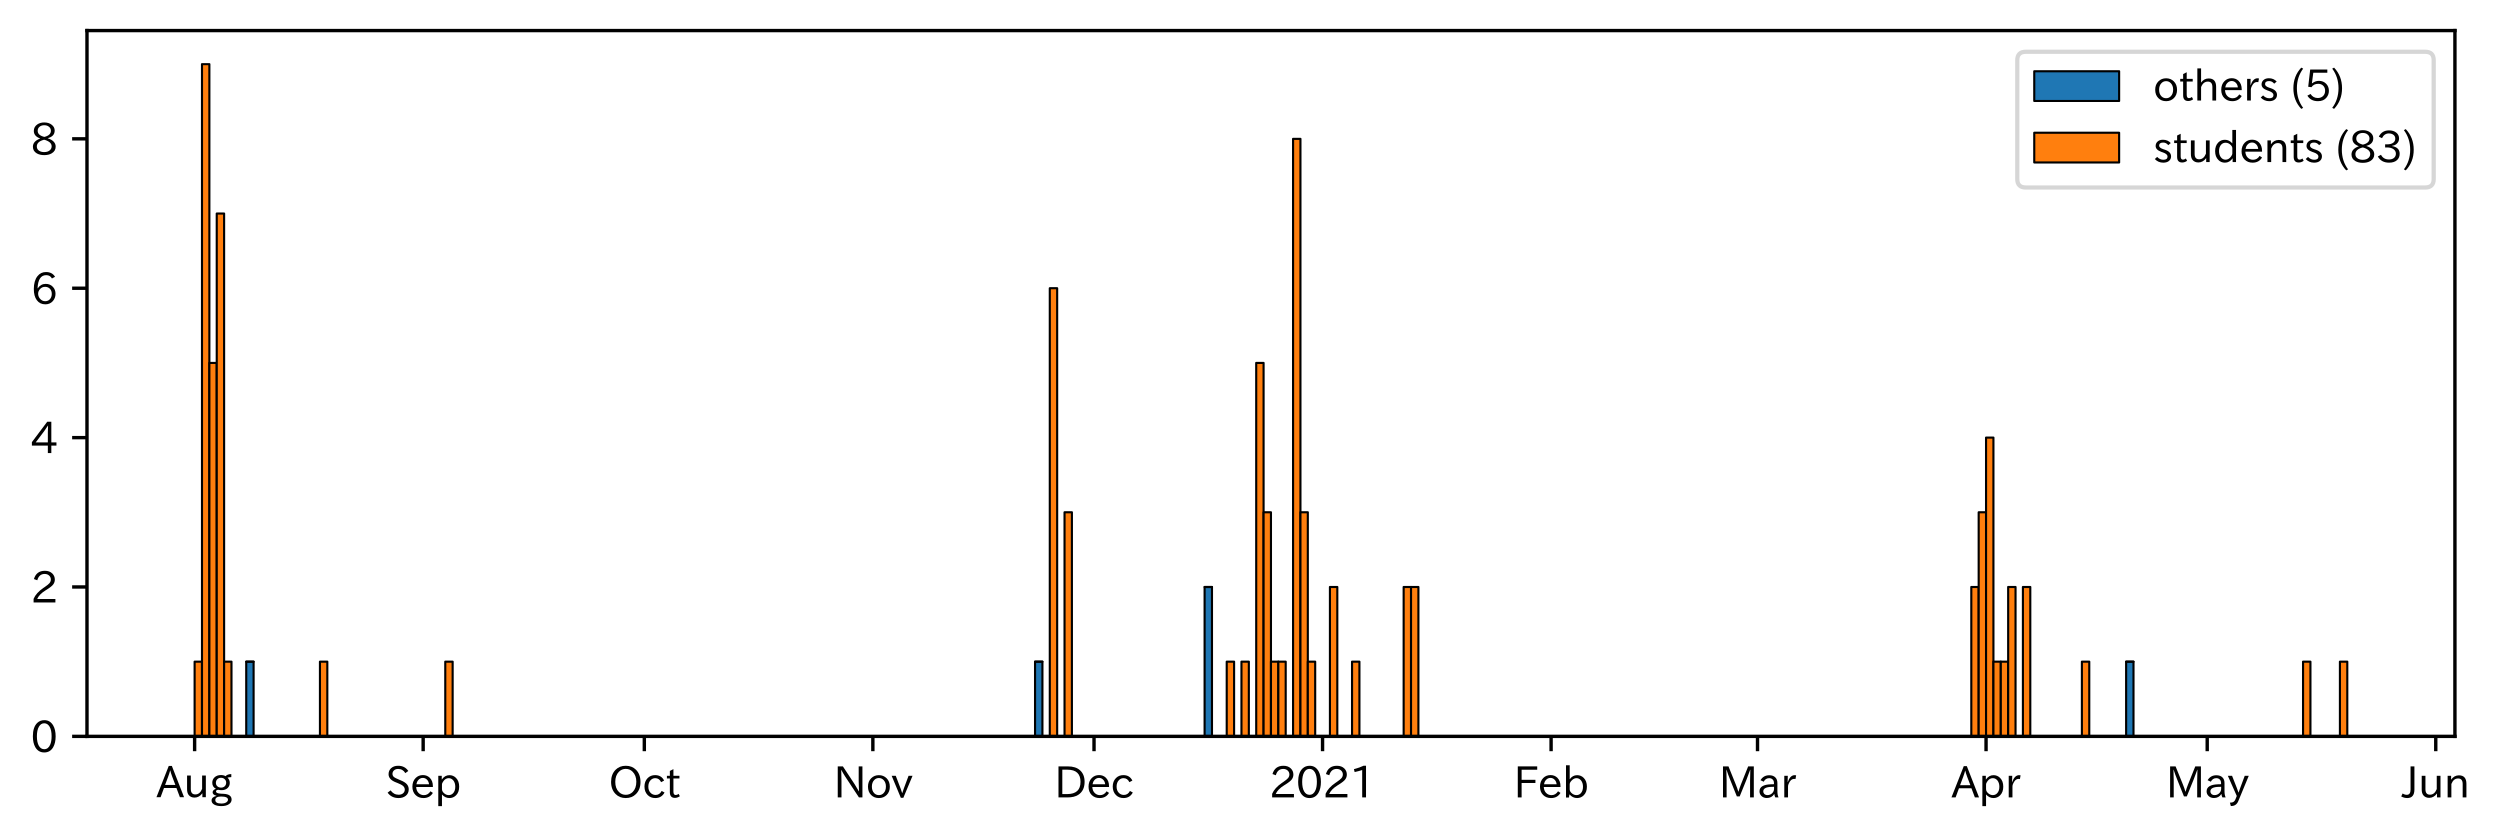 <?xml version="1.0" encoding="utf-8" standalone="no"?>
<!DOCTYPE svg PUBLIC "-//W3C//DTD SVG 1.1//EN"
  "http://www.w3.org/Graphics/SVG/1.1/DTD/svg11.dtd">
<svg height="197.111pt" version="1.1" viewBox="0 0 589.121 197.111" width="589.121pt" xmlns="http://www.w3.org/2000/svg" xmlns:xlink="http://www.w3.org/1999/xlink">
 <defs>
  <style type="text/css">*{stroke-linecap:butt;stroke-linejoin:round;}</style>
 </defs>
 <g id="figure_1">
  <g id="patch_1">
   <path d="M 0 197.111 
L 589.121 197.111 
L 589.121 0 
L 0 0 
z
" style="fill:#ffffff;"/>
  </g>
  <g id="axes_1">
   <g id="patch_2">
    <path d="M 20.498 173.52 
L 578.498 173.52 
L 578.498 7.2 
L 20.498 7.2 
z
" style="fill:#ffffff;"/>
   </g>
   <g id="patch_3">
    <path clip-path="url(#p46e2f9f363)" d="M 45.862 173.52 
L 47.599 173.52 
L 47.599 173.52 
L 45.862 173.52 
z
" style="fill:#1f77b4;stroke:#000000;stroke-linejoin:miter;stroke-width:0.5;"/>
   </g>
   <g id="patch_4">
    <path clip-path="url(#p46e2f9f363)" d="M 47.599 173.52 
L 49.337 173.52 
L 49.337 173.52 
L 47.599 173.52 
z
" style="fill:#1f77b4;stroke:#000000;stroke-linejoin:miter;stroke-width:0.5;"/>
   </g>
   <g id="patch_5">
    <path clip-path="url(#p46e2f9f363)" d="M 49.337 173.52 
L 51.074 173.52 
L 51.074 173.52 
L 49.337 173.52 
z
" style="fill:#1f77b4;stroke:#000000;stroke-linejoin:miter;stroke-width:0.5;"/>
   </g>
   <g id="patch_6">
    <path clip-path="url(#p46e2f9f363)" d="M 51.074 173.52 
L 52.811 173.52 
L 52.811 173.52 
L 51.074 173.52 
z
" style="fill:#1f77b4;stroke:#000000;stroke-linejoin:miter;stroke-width:0.5;"/>
   </g>
   <g id="patch_7">
    <path clip-path="url(#p46e2f9f363)" d="M 52.811 173.52 
L 54.548 173.52 
L 54.548 173.52 
L 52.811 173.52 
z
" style="fill:#1f77b4;stroke:#000000;stroke-linejoin:miter;stroke-width:0.5;"/>
   </g>
   <g id="patch_8">
    <path clip-path="url(#p46e2f9f363)" d="M 58.023 173.52 
L 59.76 173.52 
L 59.76 155.92 
L 58.023 155.92 
z
" style="fill:#1f77b4;stroke:#000000;stroke-linejoin:miter;stroke-width:0.5;"/>
   </g>
   <g id="patch_9">
    <path clip-path="url(#p46e2f9f363)" d="M 75.395 173.52 
L 77.132 173.52 
L 77.132 173.52 
L 75.395 173.52 
z
" style="fill:#1f77b4;stroke:#000000;stroke-linejoin:miter;stroke-width:0.5;"/>
   </g>
   <g id="patch_10">
    <path clip-path="url(#p46e2f9f363)" d="M 104.928 173.52 
L 106.665 173.52 
L 106.665 173.52 
L 104.928 173.52 
z
" style="fill:#1f77b4;stroke:#000000;stroke-linejoin:miter;stroke-width:0.5;"/>
   </g>
   <g id="patch_11">
    <path clip-path="url(#p46e2f9f363)" d="M 243.907 173.52 
L 245.644 173.52 
L 245.644 155.92 
L 243.907 155.92 
z
" style="fill:#1f77b4;stroke:#000000;stroke-linejoin:miter;stroke-width:0.5;"/>
   </g>
   <g id="patch_12">
    <path clip-path="url(#p46e2f9f363)" d="M 247.381 173.52 
L 249.119 173.52 
L 249.119 173.52 
L 247.381 173.52 
z
" style="fill:#1f77b4;stroke:#000000;stroke-linejoin:miter;stroke-width:0.5;"/>
   </g>
   <g id="patch_13">
    <path clip-path="url(#p46e2f9f363)" d="M 250.856 173.52 
L 252.593 173.52 
L 252.593 173.52 
L 250.856 173.52 
z
" style="fill:#1f77b4;stroke:#000000;stroke-linejoin:miter;stroke-width:0.5;"/>
   </g>
   <g id="patch_14">
    <path clip-path="url(#p46e2f9f363)" d="M 283.863 173.52 
L 285.601 173.52 
L 285.601 138.32 
L 283.863 138.32 
z
" style="fill:#1f77b4;stroke:#000000;stroke-linejoin:miter;stroke-width:0.5;"/>
   </g>
   <g id="patch_15">
    <path clip-path="url(#p46e2f9f363)" d="M 289.075 173.52 
L 290.812 173.52 
L 290.812 173.52 
L 289.075 173.52 
z
" style="fill:#1f77b4;stroke:#000000;stroke-linejoin:miter;stroke-width:0.5;"/>
   </g>
   <g id="patch_16">
    <path clip-path="url(#p46e2f9f363)" d="M 292.549 173.52 
L 294.287 173.52 
L 294.287 173.52 
L 292.549 173.52 
z
" style="fill:#1f77b4;stroke:#000000;stroke-linejoin:miter;stroke-width:0.5;"/>
   </g>
   <g id="patch_17">
    <path clip-path="url(#p46e2f9f363)" d="M 296.024 173.52 
L 297.761 173.52 
L 297.761 173.52 
L 296.024 173.52 
z
" style="fill:#1f77b4;stroke:#000000;stroke-linejoin:miter;stroke-width:0.5;"/>
   </g>
   <g id="patch_18">
    <path clip-path="url(#p46e2f9f363)" d="M 297.761 173.52 
L 299.498 173.52 
L 299.498 173.52 
L 297.761 173.52 
z
" style="fill:#1f77b4;stroke:#000000;stroke-linejoin:miter;stroke-width:0.5;"/>
   </g>
   <g id="patch_19">
    <path clip-path="url(#p46e2f9f363)" d="M 299.498 173.52 
L 301.236 173.52 
L 301.236 173.52 
L 299.498 173.52 
z
" style="fill:#1f77b4;stroke:#000000;stroke-linejoin:miter;stroke-width:0.5;"/>
   </g>
   <g id="patch_20">
    <path clip-path="url(#p46e2f9f363)" d="M 301.236 173.52 
L 302.973 173.52 
L 302.973 173.52 
L 301.236 173.52 
z
" style="fill:#1f77b4;stroke:#000000;stroke-linejoin:miter;stroke-width:0.5;"/>
   </g>
   <g id="patch_21">
    <path clip-path="url(#p46e2f9f363)" d="M 304.71 173.52 
L 306.447 173.52 
L 306.447 173.52 
L 304.71 173.52 
z
" style="fill:#1f77b4;stroke:#000000;stroke-linejoin:miter;stroke-width:0.5;"/>
   </g>
   <g id="patch_22">
    <path clip-path="url(#p46e2f9f363)" d="M 306.447 173.52 
L 308.185 173.52 
L 308.185 173.52 
L 306.447 173.52 
z
" style="fill:#1f77b4;stroke:#000000;stroke-linejoin:miter;stroke-width:0.5;"/>
   </g>
   <g id="patch_23">
    <path clip-path="url(#p46e2f9f363)" d="M 308.185 173.52 
L 309.922 173.52 
L 309.922 173.52 
L 308.185 173.52 
z
" style="fill:#1f77b4;stroke:#000000;stroke-linejoin:miter;stroke-width:0.5;"/>
   </g>
   <g id="patch_24">
    <path clip-path="url(#p46e2f9f363)" d="M 313.396 173.52 
L 315.134 173.52 
L 315.134 173.52 
L 313.396 173.52 
z
" style="fill:#1f77b4;stroke:#000000;stroke-linejoin:miter;stroke-width:0.5;"/>
   </g>
   <g id="patch_25">
    <path clip-path="url(#p46e2f9f363)" d="M 318.608 173.52 
L 320.345 173.52 
L 320.345 173.52 
L 318.608 173.52 
z
" style="fill:#1f77b4;stroke:#000000;stroke-linejoin:miter;stroke-width:0.5;"/>
   </g>
   <g id="patch_26">
    <path clip-path="url(#p46e2f9f363)" d="M 330.769 173.52 
L 332.506 173.52 
L 332.506 173.52 
L 330.769 173.52 
z
" style="fill:#1f77b4;stroke:#000000;stroke-linejoin:miter;stroke-width:0.5;"/>
   </g>
   <g id="patch_27">
    <path clip-path="url(#p46e2f9f363)" d="M 332.506 173.52 
L 334.243 173.52 
L 334.243 173.52 
L 332.506 173.52 
z
" style="fill:#1f77b4;stroke:#000000;stroke-linejoin:miter;stroke-width:0.5;"/>
   </g>
   <g id="patch_28">
    <path clip-path="url(#p46e2f9f363)" d="M 464.536 173.52 
L 466.273 173.52 
L 466.273 173.52 
L 464.536 173.52 
z
" style="fill:#1f77b4;stroke:#000000;stroke-linejoin:miter;stroke-width:0.5;"/>
   </g>
   <g id="patch_29">
    <path clip-path="url(#p46e2f9f363)" d="M 466.273 173.52 
L 468.01 173.52 
L 468.01 173.52 
L 466.273 173.52 
z
" style="fill:#1f77b4;stroke:#000000;stroke-linejoin:miter;stroke-width:0.5;"/>
   </g>
   <g id="patch_30">
    <path clip-path="url(#p46e2f9f363)" d="M 468.01 173.52 
L 469.748 173.52 
L 469.748 173.52 
L 468.01 173.52 
z
" style="fill:#1f77b4;stroke:#000000;stroke-linejoin:miter;stroke-width:0.5;"/>
   </g>
   <g id="patch_31">
    <path clip-path="url(#p46e2f9f363)" d="M 469.748 173.52 
L 471.485 173.52 
L 471.485 173.52 
L 469.748 173.52 
z
" style="fill:#1f77b4;stroke:#000000;stroke-linejoin:miter;stroke-width:0.5;"/>
   </g>
   <g id="patch_32">
    <path clip-path="url(#p46e2f9f363)" d="M 471.485 173.52 
L 473.222 173.52 
L 473.222 173.52 
L 471.485 173.52 
z
" style="fill:#1f77b4;stroke:#000000;stroke-linejoin:miter;stroke-width:0.5;"/>
   </g>
   <g id="patch_33">
    <path clip-path="url(#p46e2f9f363)" d="M 473.222 173.52 
L 474.959 173.52 
L 474.959 173.52 
L 473.222 173.52 
z
" style="fill:#1f77b4;stroke:#000000;stroke-linejoin:miter;stroke-width:0.5;"/>
   </g>
   <g id="patch_34">
    <path clip-path="url(#p46e2f9f363)" d="M 476.696 173.52 
L 478.434 173.52 
L 478.434 173.52 
L 476.696 173.52 
z
" style="fill:#1f77b4;stroke:#000000;stroke-linejoin:miter;stroke-width:0.5;"/>
   </g>
   <g id="patch_35">
    <path clip-path="url(#p46e2f9f363)" d="M 490.594 173.52 
L 492.332 173.52 
L 492.332 173.52 
L 490.594 173.52 
z
" style="fill:#1f77b4;stroke:#000000;stroke-linejoin:miter;stroke-width:0.5;"/>
   </g>
   <g id="patch_36">
    <path clip-path="url(#p46e2f9f363)" d="M 501.018 173.52 
L 502.755 173.52 
L 502.755 155.92 
L 501.018 155.92 
z
" style="fill:#1f77b4;stroke:#000000;stroke-linejoin:miter;stroke-width:0.5;"/>
   </g>
   <g id="patch_37">
    <path clip-path="url(#p46e2f9f363)" d="M 542.711 173.52 
L 544.449 173.52 
L 544.449 173.52 
L 542.711 173.52 
z
" style="fill:#1f77b4;stroke:#000000;stroke-linejoin:miter;stroke-width:0.5;"/>
   </g>
   <g id="patch_38">
    <path clip-path="url(#p46e2f9f363)" d="M 551.398 173.52 
L 553.135 173.52 
L 553.135 173.52 
L 551.398 173.52 
z
" style="fill:#1f77b4;stroke:#000000;stroke-linejoin:miter;stroke-width:0.5;"/>
   </g>
   <g id="patch_39">
    <path clip-path="url(#p46e2f9f363)" d="M 45.862 173.52 
L 47.599 173.52 
L 47.599 155.92 
L 45.862 155.92 
z
" style="fill:#ff7f0e;stroke:#000000;stroke-linejoin:miter;stroke-width:0.5;"/>
   </g>
   <g id="patch_40">
    <path clip-path="url(#p46e2f9f363)" d="M 47.599 173.52 
L 49.337 173.52 
L 49.337 15.12 
L 47.599 15.12 
z
" style="fill:#ff7f0e;stroke:#000000;stroke-linejoin:miter;stroke-width:0.5;"/>
   </g>
   <g id="patch_41">
    <path clip-path="url(#p46e2f9f363)" d="M 49.337 173.52 
L 51.074 173.52 
L 51.074 85.52 
L 49.337 85.52 
z
" style="fill:#ff7f0e;stroke:#000000;stroke-linejoin:miter;stroke-width:0.5;"/>
   </g>
   <g id="patch_42">
    <path clip-path="url(#p46e2f9f363)" d="M 51.074 173.52 
L 52.811 173.52 
L 52.811 50.32 
L 51.074 50.32 
z
" style="fill:#ff7f0e;stroke:#000000;stroke-linejoin:miter;stroke-width:0.5;"/>
   </g>
   <g id="patch_43">
    <path clip-path="url(#p46e2f9f363)" d="M 52.811 173.52 
L 54.548 173.52 
L 54.548 155.92 
L 52.811 155.92 
z
" style="fill:#ff7f0e;stroke:#000000;stroke-linejoin:miter;stroke-width:0.5;"/>
   </g>
   <g id="patch_44">
    <path clip-path="url(#p46e2f9f363)" d="M 58.023 155.92 
L 59.76 155.92 
L 59.76 155.92 
L 58.023 155.92 
z
" style="fill:#ff7f0e;stroke:#000000;stroke-linejoin:miter;stroke-width:0.5;"/>
   </g>
   <g id="patch_45">
    <path clip-path="url(#p46e2f9f363)" d="M 75.395 173.52 
L 77.132 173.52 
L 77.132 155.92 
L 75.395 155.92 
z
" style="fill:#ff7f0e;stroke:#000000;stroke-linejoin:miter;stroke-width:0.5;"/>
   </g>
   <g id="patch_46">
    <path clip-path="url(#p46e2f9f363)" d="M 104.928 173.52 
L 106.665 173.52 
L 106.665 155.92 
L 104.928 155.92 
z
" style="fill:#ff7f0e;stroke:#000000;stroke-linejoin:miter;stroke-width:0.5;"/>
   </g>
   <g id="patch_47">
    <path clip-path="url(#p46e2f9f363)" d="M 243.907 155.92 
L 245.644 155.92 
L 245.644 155.92 
L 243.907 155.92 
z
" style="fill:#ff7f0e;stroke:#000000;stroke-linejoin:miter;stroke-width:0.5;"/>
   </g>
   <g id="patch_48">
    <path clip-path="url(#p46e2f9f363)" d="M 247.381 173.52 
L 249.119 173.52 
L 249.119 67.92 
L 247.381 67.92 
z
" style="fill:#ff7f0e;stroke:#000000;stroke-linejoin:miter;stroke-width:0.5;"/>
   </g>
   <g id="patch_49">
    <path clip-path="url(#p46e2f9f363)" d="M 250.856 173.52 
L 252.593 173.52 
L 252.593 120.72 
L 250.856 120.72 
z
" style="fill:#ff7f0e;stroke:#000000;stroke-linejoin:miter;stroke-width:0.5;"/>
   </g>
   <g id="patch_50">
    <path clip-path="url(#p46e2f9f363)" d="M 283.863 138.32 
L 285.601 138.32 
L 285.601 138.32 
L 283.863 138.32 
z
" style="fill:#ff7f0e;stroke:#000000;stroke-linejoin:miter;stroke-width:0.5;"/>
   </g>
   <g id="patch_51">
    <path clip-path="url(#p46e2f9f363)" d="M 289.075 173.52 
L 290.812 173.52 
L 290.812 155.92 
L 289.075 155.92 
z
" style="fill:#ff7f0e;stroke:#000000;stroke-linejoin:miter;stroke-width:0.5;"/>
   </g>
   <g id="patch_52">
    <path clip-path="url(#p46e2f9f363)" d="M 292.549 173.52 
L 294.287 173.52 
L 294.287 155.92 
L 292.549 155.92 
z
" style="fill:#ff7f0e;stroke:#000000;stroke-linejoin:miter;stroke-width:0.5;"/>
   </g>
   <g id="patch_53">
    <path clip-path="url(#p46e2f9f363)" d="M 296.024 173.52 
L 297.761 173.52 
L 297.761 85.52 
L 296.024 85.52 
z
" style="fill:#ff7f0e;stroke:#000000;stroke-linejoin:miter;stroke-width:0.5;"/>
   </g>
   <g id="patch_54">
    <path clip-path="url(#p46e2f9f363)" d="M 297.761 173.52 
L 299.498 173.52 
L 299.498 120.72 
L 297.761 120.72 
z
" style="fill:#ff7f0e;stroke:#000000;stroke-linejoin:miter;stroke-width:0.5;"/>
   </g>
   <g id="patch_55">
    <path clip-path="url(#p46e2f9f363)" d="M 299.498 173.52 
L 301.236 173.52 
L 301.236 155.92 
L 299.498 155.92 
z
" style="fill:#ff7f0e;stroke:#000000;stroke-linejoin:miter;stroke-width:0.5;"/>
   </g>
   <g id="patch_56">
    <path clip-path="url(#p46e2f9f363)" d="M 301.236 173.52 
L 302.973 173.52 
L 302.973 155.92 
L 301.236 155.92 
z
" style="fill:#ff7f0e;stroke:#000000;stroke-linejoin:miter;stroke-width:0.5;"/>
   </g>
   <g id="patch_57">
    <path clip-path="url(#p46e2f9f363)" d="M 304.71 173.52 
L 306.447 173.52 
L 306.447 32.72 
L 304.71 32.72 
z
" style="fill:#ff7f0e;stroke:#000000;stroke-linejoin:miter;stroke-width:0.5;"/>
   </g>
   <g id="patch_58">
    <path clip-path="url(#p46e2f9f363)" d="M 306.447 173.52 
L 308.185 173.52 
L 308.185 120.72 
L 306.447 120.72 
z
" style="fill:#ff7f0e;stroke:#000000;stroke-linejoin:miter;stroke-width:0.5;"/>
   </g>
   <g id="patch_59">
    <path clip-path="url(#p46e2f9f363)" d="M 308.185 173.52 
L 309.922 173.52 
L 309.922 155.92 
L 308.185 155.92 
z
" style="fill:#ff7f0e;stroke:#000000;stroke-linejoin:miter;stroke-width:0.5;"/>
   </g>
   <g id="patch_60">
    <path clip-path="url(#p46e2f9f363)" d="M 313.396 173.52 
L 315.134 173.52 
L 315.134 138.32 
L 313.396 138.32 
z
" style="fill:#ff7f0e;stroke:#000000;stroke-linejoin:miter;stroke-width:0.5;"/>
   </g>
   <g id="patch_61">
    <path clip-path="url(#p46e2f9f363)" d="M 318.608 173.52 
L 320.345 173.52 
L 320.345 155.92 
L 318.608 155.92 
z
" style="fill:#ff7f0e;stroke:#000000;stroke-linejoin:miter;stroke-width:0.5;"/>
   </g>
   <g id="patch_62">
    <path clip-path="url(#p46e2f9f363)" d="M 330.769 173.52 
L 332.506 173.52 
L 332.506 138.32 
L 330.769 138.32 
z
" style="fill:#ff7f0e;stroke:#000000;stroke-linejoin:miter;stroke-width:0.5;"/>
   </g>
   <g id="patch_63">
    <path clip-path="url(#p46e2f9f363)" d="M 332.506 173.52 
L 334.243 173.52 
L 334.243 138.32 
L 332.506 138.32 
z
" style="fill:#ff7f0e;stroke:#000000;stroke-linejoin:miter;stroke-width:0.5;"/>
   </g>
   <g id="patch_64">
    <path clip-path="url(#p46e2f9f363)" d="M 464.536 173.52 
L 466.273 173.52 
L 466.273 138.32 
L 464.536 138.32 
z
" style="fill:#ff7f0e;stroke:#000000;stroke-linejoin:miter;stroke-width:0.5;"/>
   </g>
   <g id="patch_65">
    <path clip-path="url(#p46e2f9f363)" d="M 466.273 173.52 
L 468.01 173.52 
L 468.01 120.72 
L 466.273 120.72 
z
" style="fill:#ff7f0e;stroke:#000000;stroke-linejoin:miter;stroke-width:0.5;"/>
   </g>
   <g id="patch_66">
    <path clip-path="url(#p46e2f9f363)" d="M 468.01 173.52 
L 469.748 173.52 
L 469.748 103.12 
L 468.01 103.12 
z
" style="fill:#ff7f0e;stroke:#000000;stroke-linejoin:miter;stroke-width:0.5;"/>
   </g>
   <g id="patch_67">
    <path clip-path="url(#p46e2f9f363)" d="M 469.748 173.52 
L 471.485 173.52 
L 471.485 155.92 
L 469.748 155.92 
z
" style="fill:#ff7f0e;stroke:#000000;stroke-linejoin:miter;stroke-width:0.5;"/>
   </g>
   <g id="patch_68">
    <path clip-path="url(#p46e2f9f363)" d="M 471.485 173.52 
L 473.222 173.52 
L 473.222 155.92 
L 471.485 155.92 
z
" style="fill:#ff7f0e;stroke:#000000;stroke-linejoin:miter;stroke-width:0.5;"/>
   </g>
   <g id="patch_69">
    <path clip-path="url(#p46e2f9f363)" d="M 473.222 173.52 
L 474.959 173.52 
L 474.959 138.32 
L 473.222 138.32 
z
" style="fill:#ff7f0e;stroke:#000000;stroke-linejoin:miter;stroke-width:0.5;"/>
   </g>
   <g id="patch_70">
    <path clip-path="url(#p46e2f9f363)" d="M 476.696 173.52 
L 478.434 173.52 
L 478.434 138.32 
L 476.696 138.32 
z
" style="fill:#ff7f0e;stroke:#000000;stroke-linejoin:miter;stroke-width:0.5;"/>
   </g>
   <g id="patch_71">
    <path clip-path="url(#p46e2f9f363)" d="M 490.594 173.52 
L 492.332 173.52 
L 492.332 155.92 
L 490.594 155.92 
z
" style="fill:#ff7f0e;stroke:#000000;stroke-linejoin:miter;stroke-width:0.5;"/>
   </g>
   <g id="patch_72">
    <path clip-path="url(#p46e2f9f363)" d="M 501.018 155.92 
L 502.755 155.92 
L 502.755 155.92 
L 501.018 155.92 
z
" style="fill:#ff7f0e;stroke:#000000;stroke-linejoin:miter;stroke-width:0.5;"/>
   </g>
   <g id="patch_73">
    <path clip-path="url(#p46e2f9f363)" d="M 542.711 173.52 
L 544.449 173.52 
L 544.449 155.92 
L 542.711 155.92 
z
" style="fill:#ff7f0e;stroke:#000000;stroke-linejoin:miter;stroke-width:0.5;"/>
   </g>
   <g id="patch_74">
    <path clip-path="url(#p46e2f9f363)" d="M 551.398 173.52 
L 553.135 173.52 
L 553.135 155.92 
L 551.398 155.92 
z
" style="fill:#ff7f0e;stroke:#000000;stroke-linejoin:miter;stroke-width:0.5;"/>
   </g>
   <g id="matplotlib.axis_1">
    <g id="xtick_1">
     <g id="line2d_1">
      <defs>
       <path d="M 0 0 
L 0 3.5 
" id="mcdbbb86412" style="stroke:#000000;stroke-width:0.8;"/>
      </defs>
      <g>
       <use style="stroke:#000000;stroke-width:0.8;" x="45.862" xlink:href="#mcdbbb86412" y="173.52"/>
      </g>
     </g>
     <g id="text_1">
      <!-- Aug -->
      <g transform="translate(36.88 187.953)scale(0.1 -0.1)">
       <defs>
        <path d="M 4056 63 
L 3444 63 
L 2938 1409 
L 1100 1409 
L 603 63 
L -6 63 
L 1806 4666 
L 2259 4666 
L 4056 63 
z
M 2778 1863 
L 2316 3078 
Q 2125 3588 2028 4000 
L 2009 4000 
Q 1897 3563 1716 3078 
L 1263 1863 
L 2778 1863 
z
" id="IPAexGothic-41" transform="scale(0.016)"/>
        <path d="M 3284 63 
L 2772 63 
L 2772 644 
Q 2300 0 1625 0 
Q 1072 0 763 375 
Q 519 678 519 1241 
L 519 3250 
L 1069 3250 
L 1069 1259 
Q 1069 466 1734 466 
Q 2406 466 2734 1291 
L 2734 3250 
L 3284 3250 
L 3284 63 
z
" id="IPAexGothic-75" transform="scale(0.016)"/>
        <path d="M 1331 1150 
Q 1006 1122 1006 900 
Q 1006 613 1763 575 
L 2131 556 
Q 3303 497 3303 -294 
Q 3303 -700 2925 -959 
Q 2519 -1253 1794 -1253 
Q 1138 -1253 738 -1028 
Q 353 -809 353 -428 
Q 353 84 1075 247 
L 1075 269 
Q 506 413 506 778 
Q 506 1116 994 1297 
Q 456 1575 456 2181 
Q 456 2650 769 2963 
Q 1128 3322 1738 3322 
Q 2125 3322 2422 3153 
Q 2650 3453 3259 3463 
L 3259 3013 
Q 2838 3003 2703 2938 
Q 3034 2613 3034 2169 
Q 3034 1728 2734 1425 
Q 2400 1094 1813 1094 
Q 1563 1094 1331 1150 
z
M 1734 2919 
Q 1409 2919 1197 2706 
Q 988 2497 988 2181 
Q 988 1872 1184 1684 
Q 1397 1472 1756 1472 
Q 2094 1472 2297 1678 
Q 2503 1881 2503 2203 
Q 2503 2497 2297 2700 
Q 2081 2919 1734 2919 
z
M 1753 159 
Q 903 159 903 -366 
Q 903 -875 1800 -875 
Q 2378 -875 2638 -606 
Q 2772 -481 2772 -313 
Q 2772 159 1753 159 
z
" id="IPAexGothic-67" transform="scale(0.016)"/>
       </defs>
       <use xlink:href="#IPAexGothic-41"/>
       <use x="63.721" xlink:href="#IPAexGothic-75"/>
       <use x="124.121" xlink:href="#IPAexGothic-67"/>
      </g>
     </g>
    </g>
    <g id="xtick_2">
     <g id="line2d_2">
      <g>
       <use style="stroke:#000000;stroke-width:0.8;" x="99.716" xlink:href="#mcdbbb86412" y="173.52"/>
      </g>
     </g>
     <g id="text_2">
      <!-- Sep -->
      <g transform="translate(90.841 188.011)scale(0.1 -0.1)">
       <defs>
        <path d="M 2919 3641 
Q 2563 4259 1853 4259 
Q 1453 4259 1213 4009 
Q 1028 3803 1028 3534 
Q 1028 3238 1266 3047 
Q 1444 2913 1984 2688 
L 2200 2597 
Q 2925 2306 3191 1953 
Q 3422 1644 3422 1259 
Q 3422 644 2969 288 
Q 2559 -31 1931 -31 
Q 881 -31 313 766 
L 753 1100 
Q 1203 459 1938 459 
Q 2288 459 2534 625 
Q 2841 847 2841 1216 
Q 2841 1503 2616 1728 
Q 2375 1959 1728 2206 
L 1541 2278 
Q 453 2694 453 3481 
Q 453 4006 806 4347 
Q 1203 4725 1863 4725 
Q 2841 4725 3359 3956 
L 2919 3641 
z
" id="IPAexGothic-53" transform="scale(0.016)"/>
        <path d="M 863 1594 
Q 891 1041 1209 722 
Q 1534 397 1997 397 
Q 2606 397 2963 966 
L 3322 728 
Q 2869 -31 1931 -31 
Q 1222 -31 766 422 
Q 306 884 306 1641 
Q 306 2444 788 2925 
Q 1216 3353 1856 3353 
Q 2459 3353 2866 2956 
Q 3322 2494 3322 1722 
L 3322 1594 
L 863 1594 
z
M 2756 1997 
Q 2709 2431 2450 2681 
Q 2194 2938 1844 2938 
Q 1438 2938 1150 2591 
Q 953 2356 894 1997 
L 2756 1997 
z
" id="IPAexGothic-65" transform="scale(0.016)"/>
        <path d="M 1075 2688 
Q 1525 3341 2206 3341 
Q 2769 3341 3172 2938 
Q 3641 2469 3641 1644 
Q 3641 841 3178 372 
Q 2775 -31 2200 -31 
Q 1569 -31 1106 497 
L 1106 -1216 
L 563 -1216 
L 563 3250 
L 1075 3250 
L 1075 2688 
z
M 1106 1950 
L 1106 1291 
Q 1106 897 1516 600 
Q 1791 403 2106 403 
Q 2469 403 2725 659 
Q 3066 997 3066 1631 
Q 3066 2200 2784 2559 
Q 2503 2900 2100 2900 
Q 1656 2900 1338 2484 
Q 1106 2184 1106 1950 
z
" id="IPAexGothic-70" transform="scale(0.016)"/>
       </defs>
       <use xlink:href="#IPAexGothic-53"/>
       <use x="58.496" xlink:href="#IPAexGothic-65"/>
       <use x="115.381" xlink:href="#IPAexGothic-70"/>
      </g>
     </g>
    </g>
    <g id="xtick_3">
     <g id="line2d_3">
      <g>
       <use style="stroke:#000000;stroke-width:0.8;" x="151.833" xlink:href="#mcdbbb86412" y="173.52"/>
      </g>
     </g>
     <g id="text_3">
      <!-- Oct -->
      <g transform="translate(143.398 188.011)scale(0.1 -0.1)">
       <defs>
        <path d="M 2541 4725 
Q 3456 4725 4044 4138 
Q 4709 3472 4709 2331 
Q 4709 1219 4031 550 
Q 3450 -31 2541 -31 
Q 1638 -31 1056 550 
Q 378 1219 378 2356 
Q 378 3469 1044 4138 
Q 1631 4725 2541 4725 
z
M 2541 4266 
Q 1953 4266 1531 3844 
Q 994 3303 994 2350 
Q 994 1391 1531 863 
Q 1947 447 2541 447 
Q 3131 447 3556 863 
Q 4094 1400 4094 2375 
Q 4094 3297 3550 3844 
Q 3138 4266 2541 4266 
z
" id="IPAexGothic-4f" transform="scale(0.016)"/>
        <path d="M 3269 784 
Q 2834 -31 1900 -31 
Q 1228 -31 788 409 
Q 313 891 313 1663 
Q 313 2428 788 2913 
Q 1222 3347 1881 3347 
Q 2813 3347 3206 2541 
L 2763 2309 
Q 2484 2900 1900 2900 
Q 1516 2900 1234 2619 
Q 881 2266 881 1650 
Q 881 1069 1222 728 
Q 1522 428 1956 428 
Q 2547 428 2847 1016 
L 3269 784 
z
" id="IPAexGothic-63" transform="scale(0.016)"/>
        <path d="M 2125 241 
Q 1769 -6 1397 -6 
Q 653 -6 653 831 
L 653 2859 
L 219 2859 
L 219 3250 
L 653 3250 
L 653 3966 
L 1178 4228 
L 1178 3250 
L 2063 3250 
L 2063 2859 
L 1178 2859 
L 1178 906 
Q 1178 416 1513 416 
Q 1738 416 1941 588 
L 2125 241 
z
" id="IPAexGothic-74" transform="scale(0.016)"/>
       </defs>
       <use xlink:href="#IPAexGothic-4f"/>
       <use x="79.688" xlink:href="#IPAexGothic-63"/>
       <use x="134.082" xlink:href="#IPAexGothic-74"/>
      </g>
     </g>
    </g>
    <g id="xtick_4">
     <g id="line2d_4">
      <g>
       <use style="stroke:#000000;stroke-width:0.8;" x="205.688" xlink:href="#mcdbbb86412" y="173.52"/>
      </g>
     </g>
     <g id="text_4">
      <!-- Nov -->
      <g transform="translate(196.439 188.011)scale(0.1 -0.1)">
       <defs>
        <path d="M 4244 63 
L 3731 63 
L 1697 3150 
Q 1466 3500 1141 4097 
L 1116 4097 
L 1128 3797 
Q 1159 2803 1159 2469 
L 1159 63 
L 609 63 
L 609 4634 
L 1366 4634 
L 3113 1978 
Q 3453 1447 3713 966 
L 3738 966 
Q 3694 1897 3694 2469 
L 3694 4634 
L 4244 4634 
L 4244 63 
z
" id="IPAexGothic-4e" transform="scale(0.016)"/>
        <path d="M 1919 3341 
Q 2594 3341 3056 2888 
Q 3531 2413 3531 1638 
Q 3531 888 3066 422 
Q 2609 -31 1919 -31 
Q 1228 -31 781 416 
Q 313 881 313 1656 
Q 313 2413 788 2888 
Q 1241 3341 1919 3341 
z
M 1919 2919 
Q 1519 2919 1241 2631 
Q 888 2278 888 1650 
Q 888 1031 1234 684 
Q 1516 403 1919 403 
Q 2331 403 2609 691 
Q 2956 1038 2956 1672 
Q 2956 2269 2603 2631 
Q 2316 2919 1919 2919 
z
" id="IPAexGothic-6f" transform="scale(0.016)"/>
        <path d="M 3103 3250 
L 1747 6 
L 1375 6 
L 25 3250 
L 628 3250 
L 1338 1388 
L 1522 844 
L 1569 703 
L 1588 703 
Q 1641 884 1822 1388 
L 2516 3250 
L 3103 3250 
z
" id="IPAexGothic-76" transform="scale(0.016)"/>
       </defs>
       <use xlink:href="#IPAexGothic-4e"/>
       <use x="75.977" xlink:href="#IPAexGothic-6f"/>
       <use x="136.377" xlink:href="#IPAexGothic-76"/>
      </g>
     </g>
    </g>
    <g id="xtick_5">
     <g id="line2d_5">
      <g>
       <use style="stroke:#000000;stroke-width:0.8;" x="257.805" xlink:href="#mcdbbb86412" y="173.52"/>
      </g>
     </g>
     <g id="text_5">
      <!-- Dec -->
      <g transform="translate(248.456 188.011)scale(0.1 -0.1)">
       <defs>
        <path d="M 609 4634 
L 1984 4634 
Q 3159 4634 3791 4050 
Q 4456 3444 4456 2356 
Q 4456 1047 3516 441 
Q 2925 63 1941 63 
L 609 63 
L 609 4634 
z
M 1172 556 
L 1894 556 
Q 3853 556 3853 2356 
Q 3853 4147 1928 4147 
L 1172 4147 
L 1172 556 
z
" id="IPAexGothic-44" transform="scale(0.016)"/>
       </defs>
       <use xlink:href="#IPAexGothic-44"/>
       <use x="75.684" xlink:href="#IPAexGothic-65"/>
       <use x="132.568" xlink:href="#IPAexGothic-63"/>
      </g>
     </g>
    </g>
    <g id="xtick_6">
     <g id="line2d_6">
      <g>
       <use style="stroke:#000000;stroke-width:0.8;" x="311.659" xlink:href="#mcdbbb86412" y="173.52"/>
      </g>
     </g>
     <g id="text_6">
      <!-- 2021 -->
      <g transform="translate(299.062 188.011)scale(0.1 -0.1)">
       <defs>
        <path d="M 3659 63 
L 447 63 
L 447 594 
Q 825 1475 1894 2203 
L 2072 2322 
Q 2619 2697 2791 2906 
Q 2988 3153 2988 3444 
Q 2988 3772 2756 4003 
Q 2500 4259 2084 4259 
Q 1250 4259 991 3328 
L 497 3506 
Q 853 4725 2116 4725 
Q 2806 4725 3216 4316 
Q 3575 3947 3575 3425 
Q 3575 3038 3344 2722 
Q 3131 2416 2366 1938 
L 2231 1856 
Q 1256 1253 978 569 
L 3659 569 
L 3659 63 
z
" id="IPAexGothic-32" transform="scale(0.016)"/>
        <path d="M 2038 4725 
Q 2881 4725 3334 3944 
Q 3694 3325 3694 2344 
Q 3694 1372 3334 741 
Q 2888 -31 2016 -31 
Q 1147 -31 700 741 
Q 341 1372 341 2350 
Q 341 3713 1000 4334 
Q 1419 4725 2038 4725 
z
M 2016 4266 
Q 1516 4266 1228 3759 
Q 934 3247 934 2344 
Q 934 1456 1222 947 
Q 1513 447 2016 447 
Q 2619 447 2909 1153 
Q 3100 1622 3100 2375 
Q 3100 3256 2806 3759 
Q 2509 4266 2016 4266 
z
" id="IPAexGothic-30" transform="scale(0.016)"/>
        <path d="M 2463 63 
L 1900 63 
L 1900 4103 
Q 1372 3922 788 3797 
L 684 4231 
Q 1519 4441 2106 4731 
L 2463 4731 
L 2463 63 
z
" id="IPAexGothic-31" transform="scale(0.016)"/>
       </defs>
       <use xlink:href="#IPAexGothic-32"/>
       <use x="62.988" xlink:href="#IPAexGothic-30"/>
       <use x="125.977" xlink:href="#IPAexGothic-32"/>
       <use x="188.965" xlink:href="#IPAexGothic-31"/>
      </g>
     </g>
    </g>
    <g id="xtick_7">
     <g id="line2d_7">
      <g>
       <use style="stroke:#000000;stroke-width:0.8;" x="365.513" xlink:href="#mcdbbb86412" y="173.52"/>
      </g>
     </g>
     <g id="text_7">
      <!-- Feb -->
      <g transform="translate(356.69 188.011)scale(0.1 -0.1)">
       <defs>
        <path d="M 3469 4141 
L 1172 4141 
L 1172 2656 
L 3206 2656 
L 3206 2188 
L 1172 2188 
L 1172 63 
L 609 63 
L 609 4634 
L 3469 4634 
L 3469 4141 
z
" id="IPAexGothic-46" transform="scale(0.016)"/>
        <path d="M 1125 2731 
Q 1550 3341 2219 3341 
Q 2788 3341 3191 2938 
Q 3659 2469 3659 1644 
Q 3659 838 3191 372 
Q 2788 -31 2206 -31 
Q 1559 -31 1088 516 
L 1009 44 
L 581 44 
L 581 4794 
L 1125 4794 
L 1125 2731 
z
M 1125 1997 
L 1125 1253 
Q 1125 888 1528 600 
Q 1803 403 2119 403 
Q 2488 403 2744 659 
Q 3084 1009 3084 1631 
Q 3084 2194 2803 2553 
Q 2525 2900 2125 2900 
Q 1759 2900 1438 2578 
Q 1125 2266 1125 1997 
z
" id="IPAexGothic-62" transform="scale(0.016)"/>
       </defs>
       <use xlink:href="#IPAexGothic-46"/>
       <use x="57.178" xlink:href="#IPAexGothic-65"/>
       <use x="114.062" xlink:href="#IPAexGothic-62"/>
      </g>
     </g>
    </g>
    <g id="xtick_8">
     <g id="line2d_8">
      <g>
       <use style="stroke:#000000;stroke-width:0.8;" x="414.156" xlink:href="#mcdbbb86412" y="173.52"/>
      </g>
     </g>
     <g id="text_8">
      <!-- Mar -->
      <g transform="translate(405.047 188.011)scale(0.1 -0.1)">
       <defs>
        <path d="M 5147 63 
L 4597 63 
L 4597 2534 
Q 4597 3281 4634 4134 
L 4609 4134 
Q 4356 3409 4066 2675 
L 3066 209 
L 2650 209 
L 1641 2725 
Q 1328 3506 1128 4141 
L 1103 4141 
Q 1141 3131 1141 2553 
L 1141 63 
L 609 63 
L 609 4634 
L 1416 4634 
L 2503 1944 
Q 2697 1472 2869 906 
L 2888 906 
Q 3028 1416 3234 1931 
L 4316 4634 
L 5147 4634 
L 5147 63 
z
" id="IPAexGothic-4d" transform="scale(0.016)"/>
        <path d="M 3156 63 
L 2672 63 
Q 2559 303 2531 556 
L 2509 556 
Q 2147 -25 1428 -25 
Q 934 -25 622 288 
Q 347 563 347 959 
Q 347 1947 2050 1997 
L 2478 2009 
L 2478 2175 
Q 2478 2509 2288 2700 
Q 2088 2900 1775 2900 
Q 1238 2900 969 2378 
L 494 2597 
Q 938 3328 1788 3328 
Q 2375 3328 2691 3000 
Q 2984 2706 2984 2169 
L 2984 997 
Q 2984 400 3156 63 
z
M 2491 1625 
L 2141 1619 
Q 903 1591 903 953 
Q 903 728 1050 581 
Q 1231 403 1525 403 
Q 1934 403 2234 703 
Q 2491 969 2491 1344 
L 2491 1625 
z
" id="IPAexGothic-61" transform="scale(0.016)"/>
        <path d="M 2309 3316 
L 2213 2769 
Q 2106 2791 2022 2791 
Q 1653 2791 1413 2444 
Q 1113 2006 1113 1675 
L 1113 63 
L 563 63 
L 563 3250 
L 1081 3250 
L 1056 2303 
L 1069 2303 
Q 1422 3341 2097 3341 
Q 2206 3341 2309 3316 
z
" id="IPAexGothic-72" transform="scale(0.016)"/>
       </defs>
       <use xlink:href="#IPAexGothic-4d"/>
       <use x="90.186" xlink:href="#IPAexGothic-61"/>
       <use x="145.166" xlink:href="#IPAexGothic-72"/>
      </g>
     </g>
    </g>
    <g id="xtick_9">
     <g id="line2d_9">
      <g>
       <use style="stroke:#000000;stroke-width:0.8;" x="468.01" xlink:href="#mcdbbb86412" y="173.52"/>
      </g>
     </g>
     <g id="text_9">
      <!-- Apr -->
      <g transform="translate(459.868 188.011)scale(0.1 -0.1)">
       <use xlink:href="#IPAexGothic-41"/>
       <use x="63.721" xlink:href="#IPAexGothic-70"/>
       <use x="125.83" xlink:href="#IPAexGothic-72"/>
      </g>
     </g>
    </g>
    <g id="xtick_10">
     <g id="line2d_10">
      <g>
       <use style="stroke:#000000;stroke-width:0.8;" x="520.127" xlink:href="#mcdbbb86412" y="173.52"/>
      </g>
     </g>
     <g id="text_10">
      <!-- May -->
      <g transform="translate(510.408 188.011)scale(0.1 -0.1)">
       <defs>
        <path d="M 3122 3250 
L 1575 -488 
Q 1278 -1203 550 -1203 
L 478 -1203 
L 344 -703 
L 447 -703 
Q 969 -703 1150 -238 
L 1356 275 
L 38 3250 
L 659 3250 
L 1363 1459 
Q 1528 1025 1606 781 
L 1625 781 
Q 1750 1169 1863 1459 
L 2528 3250 
L 3122 3250 
z
" id="IPAexGothic-79" transform="scale(0.016)"/>
       </defs>
       <use xlink:href="#IPAexGothic-4d"/>
       <use x="90.186" xlink:href="#IPAexGothic-61"/>
       <use x="145.166" xlink:href="#IPAexGothic-79"/>
      </g>
     </g>
    </g>
    <g id="xtick_11">
     <g id="line2d_11">
      <g>
       <use style="stroke:#000000;stroke-width:0.8;" x="573.982" xlink:href="#mcdbbb86412" y="173.52"/>
      </g>
     </g>
     <g id="text_11">
      <!-- Jun -->
      <g transform="translate(566.042 188.011)scale(0.1 -0.1)">
       <defs>
        <path d="M 1819 4634 
L 1819 1234 
Q 1819 -31 763 -31 
Q 303 -31 -125 209 
L 84 644 
Q 378 447 694 447 
Q 1250 447 1250 1203 
L 1250 4634 
L 1819 4634 
z
" id="IPAexGothic-4a" transform="scale(0.016)"/>
        <path d="M 3328 63 
L 2778 63 
L 2778 2041 
Q 2778 2853 2106 2853 
Q 1428 2853 1113 2041 
L 1113 63 
L 563 63 
L 563 3250 
L 1075 3250 
L 1075 2675 
Q 1525 3316 2222 3316 
Q 3328 3316 3328 2072 
L 3328 63 
z
" id="IPAexGothic-6e" transform="scale(0.016)"/>
       </defs>
       <use xlink:href="#IPAexGothic-4a"/>
       <use x="37.988" xlink:href="#IPAexGothic-75"/>
       <use x="98.389" xlink:href="#IPAexGothic-6e"/>
      </g>
     </g>
    </g>
   </g>
   <g id="matplotlib.axis_2">
    <g id="ytick_1">
     <g id="line2d_12">
      <defs>
       <path d="M 0 0 
L -3.5 0 
" id="m0a909004c9" style="stroke:#000000;stroke-width:0.8;"/>
      </defs>
      <g>
       <use style="stroke:#000000;stroke-width:0.8;" x="20.498" xlink:href="#m0a909004c9" y="173.52"/>
      </g>
     </g>
     <g id="text_12">
      <!-- 0 -->
      <g transform="translate(7.2 177.265)scale(0.1 -0.1)">
       <use xlink:href="#IPAexGothic-30"/>
      </g>
     </g>
    </g>
    <g id="ytick_2">
     <g id="line2d_13">
      <g>
       <use style="stroke:#000000;stroke-width:0.8;" x="20.498" xlink:href="#m0a909004c9" y="138.32"/>
      </g>
     </g>
     <g id="text_13">
      <!-- 2 -->
      <g transform="translate(7.2 142.065)scale(0.1 -0.1)">
       <use xlink:href="#IPAexGothic-32"/>
      </g>
     </g>
    </g>
    <g id="ytick_3">
     <g id="line2d_14">
      <g>
       <use style="stroke:#000000;stroke-width:0.8;" x="20.498" xlink:href="#m0a909004c9" y="103.12"/>
      </g>
     </g>
     <g id="text_14">
      <!-- 4 -->
      <g transform="translate(7.2 106.865)scale(0.1 -0.1)">
       <defs>
        <path d="M 3813 1159 
L 3059 1159 
L 3059 63 
L 2547 63 
L 2547 1159 
L 197 1159 
L 197 1672 
L 2456 4678 
L 3059 4678 
L 3059 1634 
L 3813 1634 
L 3813 1159 
z
M 2578 4109 
L 2559 4109 
Q 2278 3656 2003 3284 
L 759 1634 
L 2547 1634 
L 2547 3144 
Q 2547 3481 2578 4109 
z
" id="IPAexGothic-34" transform="scale(0.016)"/>
       </defs>
       <use xlink:href="#IPAexGothic-34"/>
      </g>
     </g>
    </g>
    <g id="ytick_4">
     <g id="line2d_15">
      <g>
       <use style="stroke:#000000;stroke-width:0.8;" x="20.498" xlink:href="#m0a909004c9" y="67.92"/>
      </g>
     </g>
     <g id="text_15">
      <!-- 6 -->
      <g transform="translate(7.2 71.665)scale(0.1 -0.1)">
       <defs>
        <path d="M 1056 2328 
Q 1509 2981 2234 2981 
Q 2906 2981 3316 2513 
Q 3675 2106 3675 1522 
Q 3675 884 3272 434 
Q 2853 -31 2178 -31 
Q 1375 -31 922 581 
Q 481 1178 481 2228 
Q 481 3425 1013 4109 
Q 1494 4725 2272 4725 
Q 3191 4725 3609 4025 
L 3150 3775 
Q 2894 4266 2300 4266 
Q 1119 4266 1031 2328 
L 1056 2328 
z
M 2141 2547 
Q 1684 2547 1384 2206 
Q 1116 1900 1116 1541 
Q 1116 1156 1353 844 
Q 1672 428 2159 428 
Q 2669 428 2941 844 
Q 3125 1128 3125 1503 
Q 3125 1944 2881 2228 
Q 2600 2547 2141 2547 
z
" id="IPAexGothic-36" transform="scale(0.016)"/>
       </defs>
       <use xlink:href="#IPAexGothic-36"/>
      </g>
     </g>
    </g>
    <g id="ytick_5">
     <g id="line2d_16">
      <g>
       <use style="stroke:#000000;stroke-width:0.8;" x="20.498" xlink:href="#m0a909004c9" y="32.72"/>
      </g>
     </g>
     <g id="text_16">
      <!-- 8 -->
      <g transform="translate(7.2 36.465)scale(0.1 -0.1)">
       <defs>
        <path d="M 2541 2425 
Q 3700 2031 3700 1197 
Q 3700 541 3100 197 
Q 2663 -56 2016 -56 
Q 1366 -56 928 197 
Q 347 531 347 1178 
Q 347 1988 1409 2381 
L 1409 2400 
Q 481 2734 481 3509 
Q 481 4100 981 4456 
Q 1406 4756 2019 4756 
Q 2703 4756 3131 4403 
Q 3553 4069 3553 3566 
Q 3553 2706 2541 2444 
L 2541 2425 
z
M 2022 2625 
Q 2997 2856 2997 3528 
Q 2997 3916 2675 4150 
Q 2413 4347 2016 4347 
Q 1606 4347 1331 4128 
Q 1050 3897 1050 3522 
Q 1050 3150 1350 2925 
Q 1494 2809 1722 2722 
Q 1984 2616 2022 2625 
z
M 1978 2209 
Q 922 1931 922 1216 
Q 922 775 1313 556 
Q 1606 391 2009 391 
Q 2575 391 2881 697 
Q 3106 922 3106 1250 
Q 3106 1594 2794 1850 
Q 2609 1994 2350 2100 
Q 2047 2222 1978 2209 
z
" id="IPAexGothic-38" transform="scale(0.016)"/>
       </defs>
       <use xlink:href="#IPAexGothic-38"/>
      </g>
     </g>
    </g>
   </g>
   <g id="patch_75">
    <path d="M 20.498 173.52 
L 20.498 7.2 
" style="fill:none;stroke:#000000;stroke-linecap:square;stroke-linejoin:miter;stroke-width:0.8;"/>
   </g>
   <g id="patch_76">
    <path d="M 578.498 173.52 
L 578.498 7.2 
" style="fill:none;stroke:#000000;stroke-linecap:square;stroke-linejoin:miter;stroke-width:0.8;"/>
   </g>
   <g id="patch_77">
    <path d="M 20.498 173.52 
L 578.498 173.52 
" style="fill:none;stroke:#000000;stroke-linecap:square;stroke-linejoin:miter;stroke-width:0.8;"/>
   </g>
   <g id="patch_78">
    <path d="M 20.498 7.2 
L 578.498 7.2 
" style="fill:none;stroke:#000000;stroke-linecap:square;stroke-linejoin:miter;stroke-width:0.8;"/>
   </g>
   <g id="legend_1">
    <g id="patch_79">
     <path d="M 477.369 44.184 
L 571.498 44.184 
Q 573.498 44.184 573.498 42.184 
L 573.498 14.2 
Q 573.498 12.2 571.498 12.2 
L 477.369 12.2 
Q 475.369 12.2 475.369 14.2 
L 475.369 42.184 
Q 475.369 44.184 477.369 44.184 
z
" style="fill:#ffffff;opacity:0.8;stroke:#cccccc;stroke-linejoin:miter;"/>
    </g>
    <g id="patch_80">
     <path d="M 479.369 23.792 
L 499.369 23.792 
L 499.369 16.792 
L 479.369 16.792 
z
" style="fill:#1f77b4;stroke:#000000;stroke-linejoin:miter;stroke-width:0.5;"/>
    </g>
    <g id="text_17">
     <!-- others (5) -->
     <g transform="translate(507.369 23.792)scale(0.1 -0.1)">
      <defs>
       <path d="M 3347 63 
L 2797 63 
L 2797 2041 
Q 2797 2853 2131 2853 
Q 1447 2853 1131 2041 
L 1131 63 
L 581 63 
L 581 4794 
L 1131 4794 
L 1131 2706 
Q 1566 3316 2247 3316 
Q 3347 3316 3347 2072 
L 3347 63 
z
" id="IPAexGothic-68" transform="scale(0.016)"/>
       <path d="M 2234 2547 
Q 1938 2931 1484 2931 
Q 891 2931 891 2475 
Q 891 2153 1531 1944 
L 1741 1875 
Q 2650 1578 2650 894 
Q 2650 434 2272 172 
Q 1972 -31 1497 -31 
Q 766 -31 256 503 
L 603 819 
Q 997 397 1516 397 
Q 2131 397 2131 875 
Q 2131 1238 1453 1478 
L 1234 1553 
Q 378 1853 378 2431 
Q 378 2797 628 3047 
Q 928 3347 1453 3347 
Q 2156 3347 2606 2859 
L 2234 2547 
z
" id="IPAexGothic-73" transform="scale(0.016)"/>
       <path id="IPAexGothic-20" transform="scale(0.016)"/>
       <path d="M 1928 -1016 
L 1653 -1166 
Q 488 69 488 1875 
Q 488 3678 1653 4909 
L 1928 4763 
Q 1006 3522 1006 1881 
Q 1006 203 1928 -1016 
z
" id="IPAexGothic-28" transform="scale(0.016)"/>
       <path d="M 1178 2603 
Q 1634 2963 2172 2963 
Q 2816 2963 3241 2528 
Q 3638 2113 3638 1497 
Q 3638 938 3297 513 
Q 2869 -31 2031 -31 
Q 959 -31 469 784 
L 938 1028 
Q 1309 434 2013 434 
Q 2466 434 2769 716 
Q 3081 1013 3081 1503 
Q 3081 1966 2806 2241 
Q 2519 2528 2056 2528 
Q 1406 2528 1072 2028 
L 591 2091 
L 884 4634 
L 3406 4634 
L 3406 4153 
L 1341 4153 
L 1134 2603 
L 1178 2603 
z
" id="IPAexGothic-35" transform="scale(0.016)"/>
       <path d="M 466 4909 
Q 1638 3672 1638 1875 
Q 1638 75 466 -1166 
L 191 -1016 
Q 1119 216 1119 1881 
Q 1119 3509 191 4763 
L 466 4909 
z
" id="IPAexGothic-29" transform="scale(0.016)"/>
      </defs>
      <use xlink:href="#IPAexGothic-6f"/>
      <use x="60.4" xlink:href="#IPAexGothic-74"/>
      <use x="95.02" xlink:href="#IPAexGothic-68"/>
      <use x="155.713" xlink:href="#IPAexGothic-65"/>
      <use x="212.598" xlink:href="#IPAexGothic-72"/>
      <use x="249.609" xlink:href="#IPAexGothic-73"/>
      <use x="295.801" xlink:href="#IPAexGothic-20"/>
      <use x="322.803" xlink:href="#IPAexGothic-28"/>
      <use x="356.104" xlink:href="#IPAexGothic-35"/>
      <use x="419.092" xlink:href="#IPAexGothic-29"/>
     </g>
    </g>
    <g id="patch_81">
     <path d="M 479.369 38.284 
L 499.369 38.284 
L 499.369 31.284 
L 479.369 31.284 
z
" style="fill:#ff7f0e;stroke:#000000;stroke-linejoin:miter;stroke-width:0.5;"/>
    </g>
    <g id="text_18">
     <!-- students (83) -->
     <g transform="translate(507.369 38.284)scale(0.1 -0.1)">
      <defs>
       <path d="M 3391 63 
L 2891 63 
L 2891 619 
Q 2441 -31 1753 -31 
Q 1181 -31 788 372 
Q 313 844 313 1663 
Q 313 2466 772 2938 
Q 1169 3341 1753 3341 
Q 2384 3341 2847 2809 
L 2847 4794 
L 3391 4794 
L 3391 63 
z
M 2847 1303 
L 2847 2097 
Q 2847 2413 2456 2706 
Q 2181 2906 1853 2906 
Q 1484 2906 1228 2650 
Q 888 2309 888 1678 
Q 888 1109 1169 750 
Q 1441 409 1847 409 
Q 2322 409 2656 875 
Q 2847 1134 2847 1303 
z
" id="IPAexGothic-64" transform="scale(0.016)"/>
       <path d="M 2381 2419 
Q 3506 2216 3506 1278 
Q 3506 716 3128 356 
Q 2709 -31 1944 -31 
Q 797 -31 288 881 
L 756 1131 
Q 1109 441 1938 441 
Q 2425 441 2694 691 
Q 2950 928 2950 1291 
Q 2950 1719 2566 1978 
Q 2216 2213 1644 2213 
L 1363 2213 
L 1363 2669 
L 1656 2669 
Q 2231 2669 2534 2888 
Q 2859 3119 2859 3509 
Q 2859 3934 2494 4138 
Q 2259 4278 1931 4278 
Q 1238 4278 903 3578 
L 434 3803 
Q 897 4725 1938 4725 
Q 2597 4725 3006 4394 
Q 3416 4069 3416 3534 
Q 3416 3028 3019 2706 
Q 2763 2500 2381 2444 
L 2381 2419 
z
" id="IPAexGothic-33" transform="scale(0.016)"/>
      </defs>
      <use xlink:href="#IPAexGothic-73"/>
      <use x="46.191" xlink:href="#IPAexGothic-74"/>
      <use x="80.811" xlink:href="#IPAexGothic-75"/>
      <use x="141.211" xlink:href="#IPAexGothic-64"/>
      <use x="203.613" xlink:href="#IPAexGothic-65"/>
      <use x="260.498" xlink:href="#IPAexGothic-6e"/>
      <use x="320.898" xlink:href="#IPAexGothic-74"/>
      <use x="355.518" xlink:href="#IPAexGothic-73"/>
      <use x="401.709" xlink:href="#IPAexGothic-20"/>
      <use x="428.711" xlink:href="#IPAexGothic-28"/>
      <use x="462.012" xlink:href="#IPAexGothic-38"/>
      <use x="525" xlink:href="#IPAexGothic-33"/>
      <use x="587.988" xlink:href="#IPAexGothic-29"/>
     </g>
    </g>
   </g>
  </g>
 </g>
 <defs>
  <clipPath id="p46e2f9f363">
   <rect height="166.32" width="558" x="20.498" y="7.2"/>
  </clipPath>
 </defs>
</svg>
